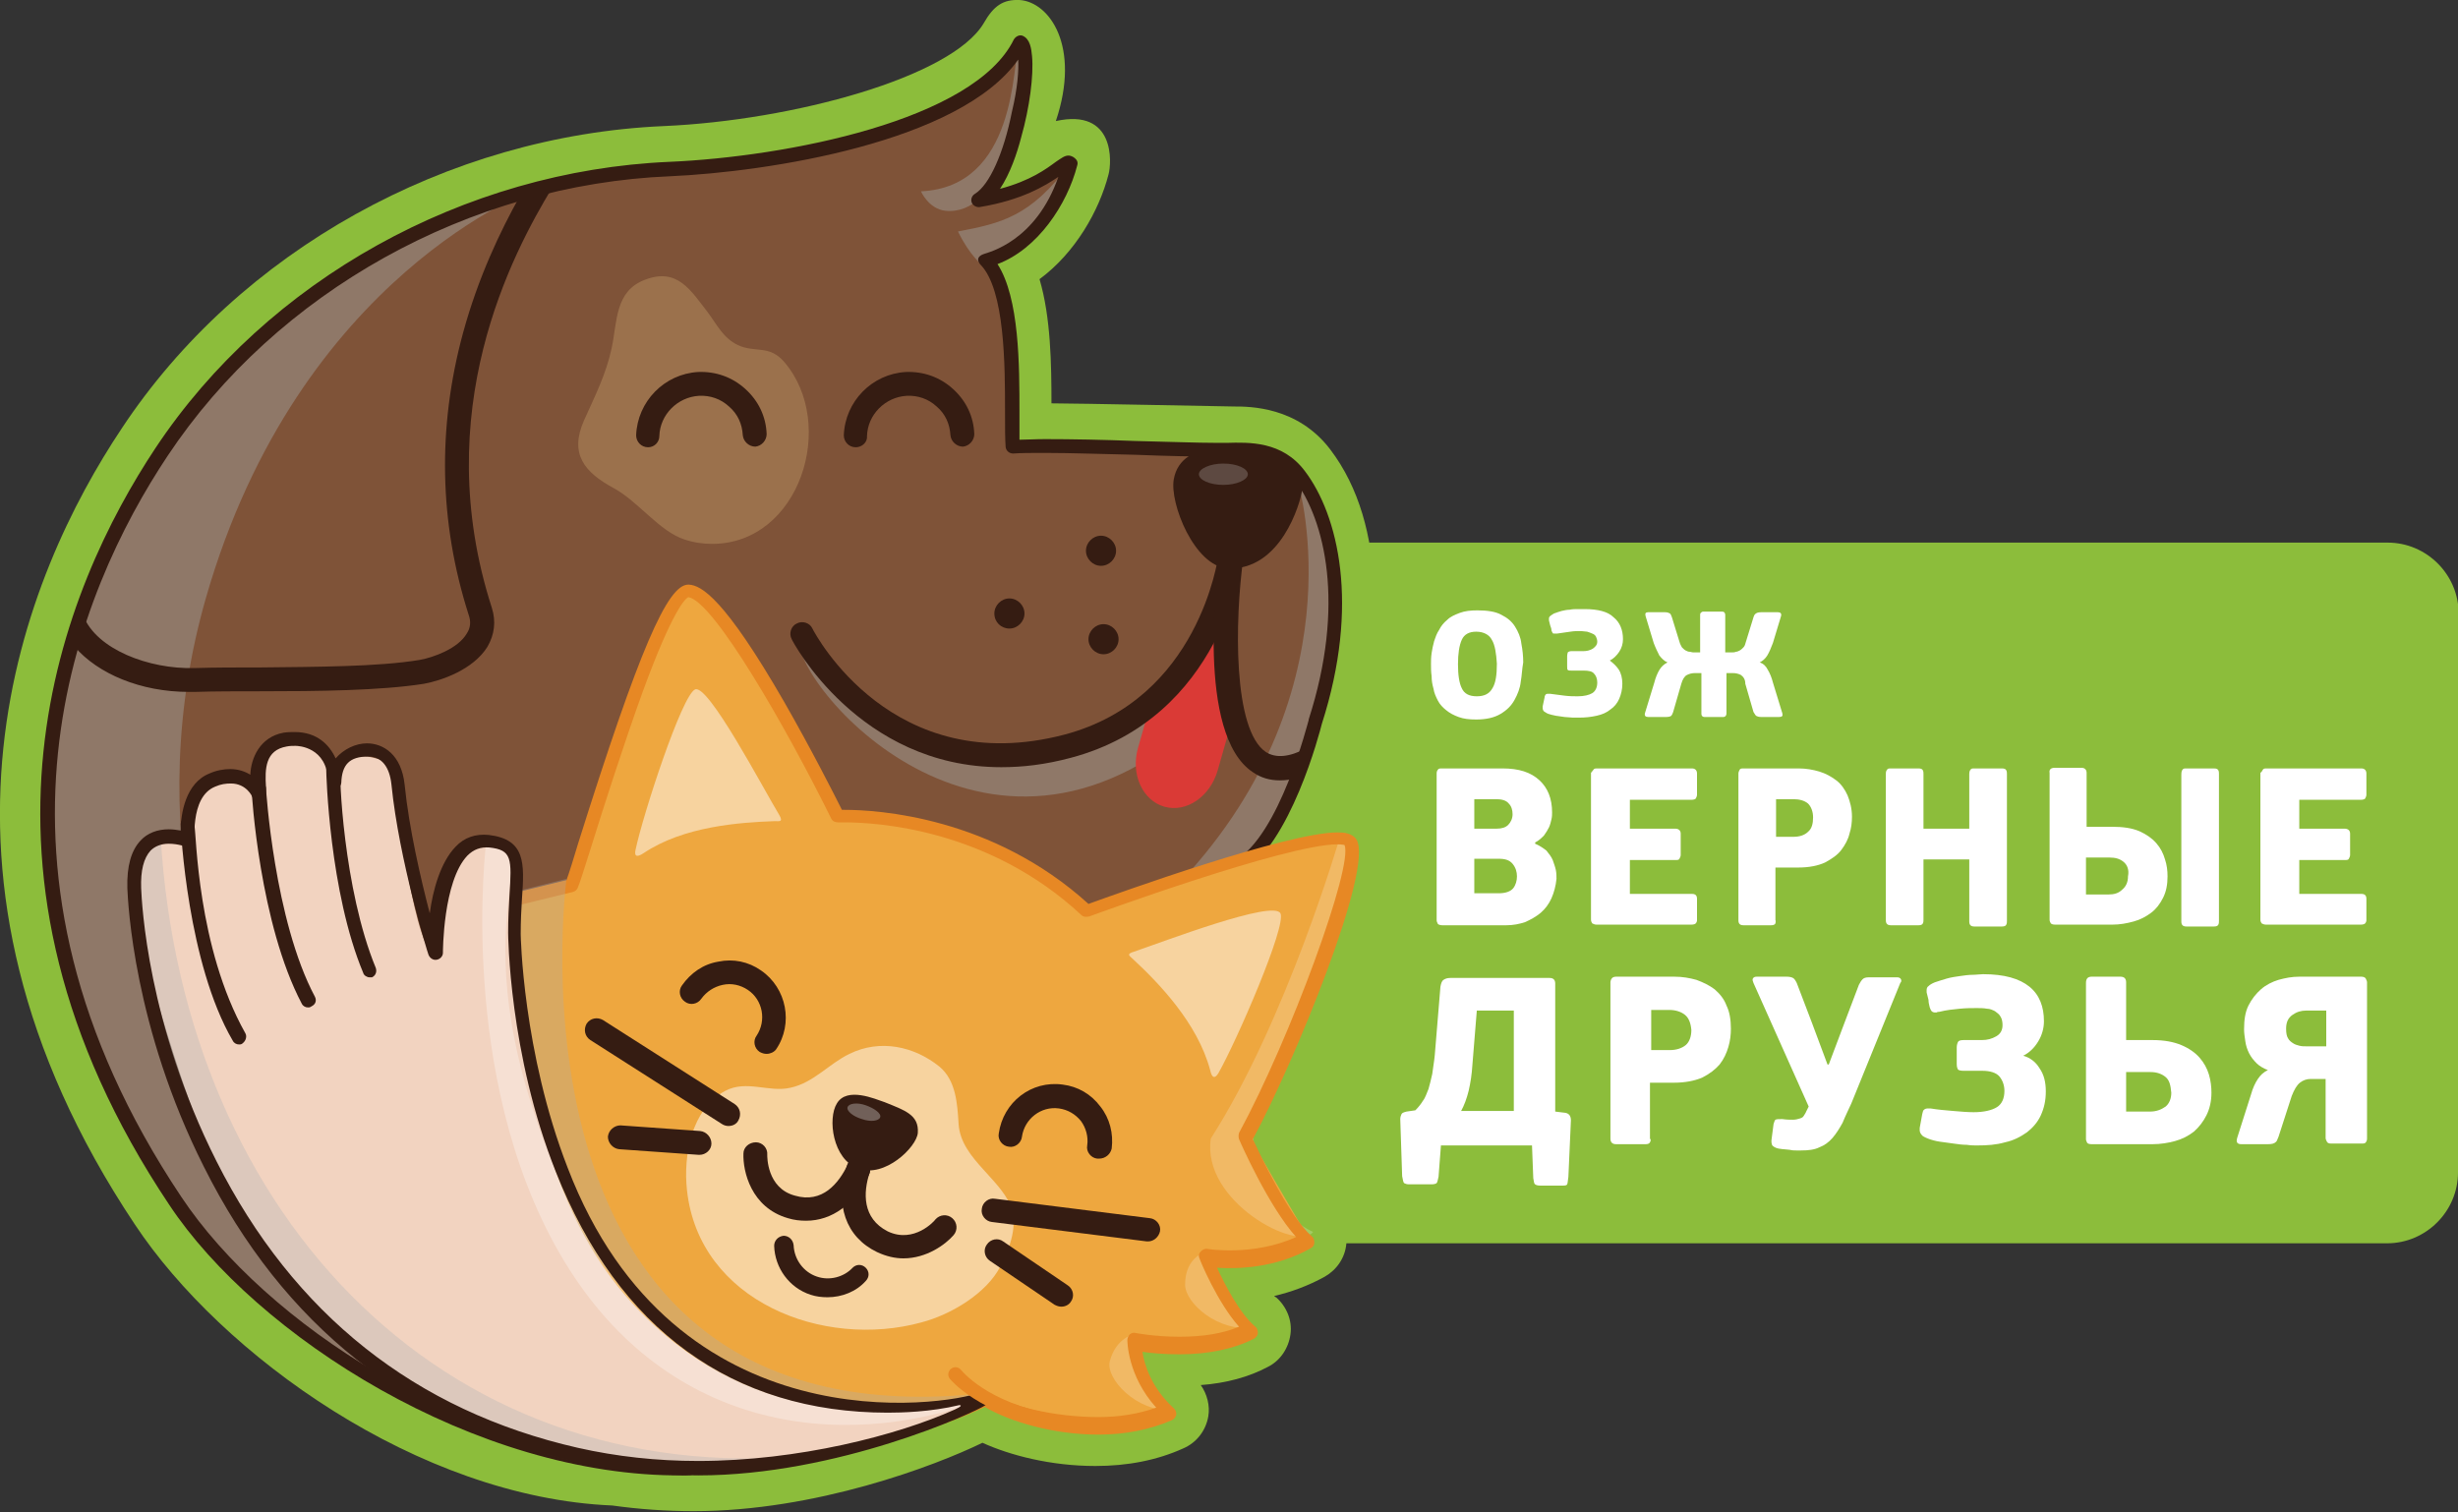 <svg width="117" height="72" viewBox="0 0 117 72" fill="none" xmlns="http://www.w3.org/2000/svg">
<rect x="0" y="0" width="117" height="72" fill="#333333" stroke="none"/>
<g clip-path="url(#clip0_154_3)">
<path d="M117 55.812C117 57.664 115.477 59.187 113.625 59.187H63.726C61.874 59.187 60.351 57.664 60.351 55.812V29.205C60.351 27.354 61.874 25.831 63.726 25.831H113.655C115.507 25.831 117.03 27.354 117.03 29.205V55.812H117Z" fill="#8CBD3B"/>
<path d="M33.028 71.938C31.713 71.938 30.429 71.848 29.145 71.669C19.918 71.281 10.541 64.502 6.42 58.291C-4.838 41.419 1.194 27.294 5.793 20.396C11.377 11.945 21.292 6.45 31.594 6.002C37.746 5.733 45.301 3.673 46.824 1.105C47.302 0.269 47.749 -0.03 48.526 -5.83557e-05C49.959 0.09 51.452 2.21 50.258 5.763C53.095 5.136 52.916 7.764 52.766 8.302C52.318 10.034 51.184 12.034 49.481 13.289C50.019 15.11 50.049 17.35 50.049 19.201C51.214 19.201 58.53 19.351 58.739 19.351C59.485 19.351 61.755 19.351 63.308 21.381C66.115 25.054 65.727 30.788 64.383 34.909C64.293 35.237 63.965 36.462 63.427 37.835C63.457 37.835 63.487 37.835 63.517 37.835C64.831 37.835 65.488 38.433 65.816 38.94C66.354 39.776 66.682 41.06 64.592 46.734C63.666 49.213 62.412 52.139 61.397 54.17C62.173 55.753 62.949 57.067 63.427 57.485C63.905 57.933 64.174 58.56 64.084 59.217C64.024 59.874 63.636 60.441 63.069 60.77C62.263 61.217 61.426 61.516 60.65 61.695C60.68 61.725 60.71 61.755 60.739 61.755C61.247 62.203 61.516 62.86 61.426 63.517C61.337 64.174 60.949 64.771 60.351 65.07C59.456 65.547 58.38 65.846 57.156 65.936C57.455 66.354 57.604 66.921 57.514 67.429C57.395 68.116 56.947 68.683 56.32 68.952C55.066 69.519 53.662 69.788 52.139 69.788C50.019 69.788 48.078 69.28 46.764 68.683C44.495 69.788 38.821 71.938 33.028 71.938Z" fill="#8CBD3B"/>
<path d="M73.849 42.763C73.73 43.031 73.55 43.27 73.341 43.45C73.132 43.629 72.864 43.778 72.595 43.897C72.326 43.987 72.028 44.047 71.699 44.047H68.653C68.563 44.047 68.474 44.017 68.444 43.987C68.414 43.927 68.384 43.867 68.384 43.808V36.82C68.384 36.73 68.414 36.671 68.444 36.641C68.474 36.581 68.534 36.581 68.653 36.581H71.52C72.296 36.581 72.864 36.76 73.282 37.149C73.67 37.507 73.879 38.015 73.879 38.672C73.879 38.761 73.879 38.881 73.849 39C73.819 39.12 73.789 39.269 73.73 39.388C73.67 39.508 73.58 39.657 73.491 39.776C73.371 39.896 73.252 40.015 73.073 40.105V40.165C73.282 40.254 73.461 40.374 73.61 40.493C73.73 40.642 73.849 40.792 73.909 40.941C73.969 41.12 74.028 41.27 74.058 41.419C74.088 41.568 74.088 41.718 74.088 41.837C74.058 42.165 73.969 42.494 73.849 42.763ZM71.818 38.254C71.699 38.104 71.49 38.044 71.221 38.044H70.176V39.448H71.251C71.49 39.448 71.669 39.388 71.789 39.269C71.908 39.149 71.998 38.97 71.998 38.761C71.998 38.552 71.938 38.373 71.818 38.254ZM71.998 41.12C71.848 40.941 71.639 40.881 71.341 40.881H70.176V42.524H71.341C71.669 42.524 71.908 42.434 72.028 42.285C72.147 42.136 72.207 41.926 72.207 41.718C72.207 41.508 72.147 41.299 71.998 41.12Z" fill="white"/>
<path d="M75.85 36.641C75.88 36.581 75.939 36.581 76.059 36.581H80.538C80.688 36.581 80.777 36.671 80.777 36.82V37.835C80.777 37.895 80.747 37.955 80.717 38.015C80.688 38.044 80.628 38.074 80.508 38.074H77.582V39.448H79.732C79.911 39.448 80.001 39.538 80.001 39.687V40.702C80.001 40.762 79.971 40.822 79.941 40.881C79.911 40.941 79.851 40.941 79.732 40.941H77.582V42.554H80.538C80.717 42.554 80.777 42.643 80.777 42.792V43.808C80.777 43.867 80.747 43.927 80.717 43.957C80.688 43.987 80.628 44.017 80.508 44.017H75.999C75.91 44.017 75.85 43.987 75.79 43.957C75.76 43.897 75.731 43.867 75.731 43.778V36.79C75.79 36.73 75.82 36.671 75.85 36.641Z" fill="white"/>
<path d="M84.51 43.957C84.48 44.017 84.42 44.047 84.301 44.047H82.987C82.808 44.047 82.748 43.957 82.748 43.808V36.82C82.748 36.76 82.778 36.701 82.808 36.641C82.838 36.581 82.897 36.581 83.017 36.581H85.615C85.973 36.581 86.302 36.641 86.6 36.73C86.899 36.82 87.168 36.969 87.407 37.149C87.645 37.328 87.825 37.596 87.944 37.865C88.064 38.164 88.153 38.492 88.153 38.881C88.153 39.149 88.123 39.418 88.034 39.687C87.974 39.956 87.825 40.224 87.645 40.463C87.466 40.702 87.198 40.881 86.869 41.06C86.54 41.21 86.123 41.299 85.585 41.299H84.51V43.808C84.54 43.838 84.51 43.897 84.51 43.957ZM86.063 38.254C85.884 38.104 85.645 38.044 85.346 38.044H84.54V39.836H85.376C85.674 39.836 85.913 39.747 86.063 39.597C86.242 39.448 86.302 39.209 86.302 38.91C86.302 38.642 86.212 38.403 86.063 38.254Z" fill="white"/>
<path d="M93.797 36.641C93.827 36.581 93.887 36.581 93.976 36.581H95.29C95.41 36.581 95.469 36.611 95.499 36.671C95.529 36.73 95.529 36.79 95.529 36.85V43.838C95.529 43.897 95.529 43.957 95.499 44.017C95.469 44.077 95.41 44.106 95.29 44.106H93.976C93.797 44.106 93.737 44.017 93.737 43.867V40.911H91.557V43.778C91.557 43.838 91.557 43.897 91.528 43.957C91.498 44.017 91.438 44.047 91.319 44.047H90.004C89.825 44.047 89.766 43.957 89.766 43.808V36.82C89.766 36.73 89.796 36.671 89.825 36.641C89.855 36.581 89.915 36.581 90.004 36.581H91.319C91.438 36.581 91.498 36.611 91.528 36.671C91.557 36.73 91.557 36.79 91.557 36.85V39.448H93.737V36.85C93.737 36.73 93.767 36.671 93.797 36.641Z" fill="white"/>
<path d="M97.799 36.551H99.083C99.232 36.551 99.322 36.641 99.322 36.79V39.358H100.516C101.053 39.358 101.472 39.418 101.83 39.567C102.158 39.717 102.427 39.896 102.636 40.135C102.845 40.374 102.965 40.612 103.054 40.911C103.144 41.18 103.174 41.449 103.174 41.717C103.174 42.106 103.114 42.434 102.965 42.733C102.815 43.031 102.636 43.27 102.397 43.449C102.158 43.629 101.89 43.778 101.561 43.867C101.233 43.957 100.904 44.017 100.546 44.017H97.828C97.709 44.017 97.649 43.987 97.619 43.957C97.59 43.897 97.56 43.867 97.56 43.778V36.79C97.53 36.641 97.619 36.551 97.799 36.551ZM101.083 41.031C100.904 40.881 100.695 40.822 100.397 40.822H99.292V42.583H100.337C100.635 42.583 100.844 42.524 101.024 42.344C101.203 42.195 101.292 41.986 101.292 41.717C101.352 41.419 101.263 41.18 101.083 41.031ZM103.89 36.641C103.92 36.581 103.98 36.581 104.07 36.581H105.384C105.503 36.581 105.563 36.611 105.593 36.671C105.622 36.73 105.622 36.79 105.622 36.85V43.838C105.622 43.897 105.622 43.957 105.593 44.017C105.563 44.077 105.503 44.106 105.384 44.106H104.07C103.89 44.106 103.831 44.017 103.831 43.867V36.88C103.831 36.73 103.861 36.671 103.89 36.641Z" fill="white"/>
<path d="M68.593 54.469L68.474 56.022C68.444 56.171 68.414 56.29 68.384 56.32C68.355 56.35 68.265 56.38 68.145 56.38H67.07C66.951 56.38 66.891 56.35 66.832 56.32C66.802 56.29 66.772 56.171 66.742 55.992L66.652 53.274C66.652 53.185 66.682 53.095 66.712 53.035C66.742 52.975 66.832 52.946 66.951 52.916L67.369 52.856C67.518 52.707 67.638 52.557 67.727 52.408C67.847 52.259 67.907 52.05 67.996 51.841C68.056 51.632 68.116 51.393 68.175 51.124C68.205 50.855 68.265 50.557 68.295 50.228L68.564 46.973C68.593 46.824 68.623 46.705 68.713 46.645C68.802 46.585 68.892 46.555 69.041 46.555H73.76C73.939 46.555 74.028 46.645 74.028 46.824V52.916L74.506 52.975C74.685 53.005 74.775 53.125 74.775 53.334L74.655 56.022C74.626 56.201 74.626 56.32 74.596 56.38C74.566 56.44 74.476 56.44 74.357 56.44H73.312C73.192 56.44 73.103 56.41 73.073 56.38C73.013 56.35 73.013 56.23 72.983 56.081L72.923 54.528H68.593V54.469ZM72.057 48.108H70.296L70.087 50.676C70.057 51.154 69.997 51.542 69.907 51.93C69.818 52.289 69.698 52.617 69.549 52.886H72.057V48.108Z" fill="white"/>
<path d="M78.538 54.379C78.508 54.439 78.448 54.469 78.329 54.469H76.925C76.746 54.469 76.656 54.379 76.656 54.2V46.764C76.656 46.705 76.686 46.615 76.716 46.585C76.746 46.525 76.835 46.495 76.925 46.495H79.702C80.09 46.495 80.419 46.555 80.747 46.645C81.076 46.764 81.374 46.914 81.613 47.093C81.852 47.302 82.061 47.541 82.181 47.869C82.33 48.168 82.39 48.556 82.39 48.974C82.39 49.243 82.36 49.541 82.27 49.84C82.181 50.139 82.061 50.407 81.852 50.676C81.643 50.915 81.374 51.124 81.016 51.303C80.658 51.453 80.21 51.542 79.672 51.542H78.538V54.2C78.597 54.26 78.567 54.319 78.538 54.379ZM80.21 48.317C80.031 48.168 79.762 48.078 79.463 48.078H78.597V49.989H79.493C79.792 49.989 80.061 49.9 80.24 49.751C80.419 49.601 80.508 49.332 80.508 49.034C80.479 48.705 80.389 48.466 80.21 48.317Z" fill="white"/>
<path d="M83.465 46.794C83.435 46.705 83.405 46.645 83.435 46.585C83.465 46.525 83.525 46.495 83.614 46.495H85.047C85.197 46.495 85.286 46.525 85.346 46.555C85.406 46.585 85.466 46.675 85.525 46.794L86.242 48.675L86.989 50.676H87.048L87.825 48.616L88.482 46.884C88.541 46.764 88.601 46.675 88.661 46.615C88.721 46.555 88.81 46.525 88.96 46.525H90.303C90.393 46.525 90.453 46.555 90.483 46.615C90.512 46.675 90.512 46.734 90.453 46.794L88.123 52.528C87.974 52.856 87.825 53.155 87.705 53.453C87.556 53.722 87.407 53.961 87.228 54.17C87.048 54.379 86.839 54.528 86.6 54.618C86.362 54.737 86.063 54.767 85.734 54.767C85.675 54.767 85.585 54.767 85.496 54.767C85.406 54.767 85.316 54.767 85.197 54.737C85.107 54.737 84.988 54.708 84.898 54.708C84.809 54.708 84.719 54.678 84.659 54.678C84.51 54.648 84.42 54.588 84.361 54.528C84.331 54.469 84.301 54.349 84.331 54.2L84.42 53.513C84.45 53.394 84.48 53.334 84.51 53.304C84.57 53.274 84.659 53.274 84.838 53.274C85.047 53.304 85.227 53.304 85.346 53.304C85.466 53.304 85.585 53.274 85.675 53.244C85.764 53.215 85.824 53.185 85.854 53.125C85.884 53.065 85.943 53.005 85.973 52.916L86.093 52.677L83.465 46.794Z" fill="white"/>
<path d="M97.082 50.855C97.291 51.154 97.38 51.512 97.38 51.96C97.38 52.408 97.291 52.767 97.142 53.095C96.992 53.424 96.753 53.692 96.485 53.901C96.186 54.11 95.858 54.29 95.439 54.379C95.021 54.499 94.603 54.529 94.096 54.529C93.976 54.529 93.827 54.529 93.618 54.499C93.409 54.499 93.2 54.469 92.991 54.439C92.782 54.409 92.543 54.379 92.334 54.349C92.125 54.319 91.916 54.26 91.766 54.2C91.617 54.14 91.498 54.081 91.468 54.021C91.408 53.961 91.378 53.871 91.378 53.812C91.378 53.752 91.378 53.722 91.378 53.692L91.498 53.035C91.528 52.946 91.528 52.856 91.587 52.826C91.617 52.797 91.677 52.767 91.766 52.767C91.826 52.767 91.856 52.767 91.886 52.767C92.244 52.826 92.603 52.856 92.961 52.886C93.319 52.916 93.648 52.946 93.946 52.946C94.424 52.946 94.812 52.856 95.051 52.707C95.29 52.558 95.41 52.289 95.41 51.931C95.41 51.662 95.32 51.423 95.171 51.244C95.021 51.065 94.723 50.975 94.364 50.975H93.469C93.319 50.975 93.23 50.945 93.2 50.915C93.17 50.855 93.14 50.796 93.14 50.646V49.87C93.14 49.751 93.17 49.661 93.2 49.601C93.23 49.541 93.319 49.512 93.469 49.512H94.335C94.603 49.512 94.812 49.452 95.021 49.333C95.23 49.213 95.32 49.034 95.32 48.795C95.32 48.646 95.29 48.496 95.23 48.407C95.171 48.287 95.081 48.228 94.962 48.138C94.842 48.078 94.723 48.019 94.573 48.019C94.424 47.989 94.245 47.989 94.096 47.989C93.857 47.989 93.588 47.989 93.289 48.019C92.991 48.048 92.662 48.078 92.304 48.168C92.274 48.168 92.214 48.168 92.184 48.198C92.155 48.198 92.125 48.198 92.095 48.198C92.035 48.198 91.975 48.168 91.946 48.138C91.916 48.108 91.886 48.048 91.856 47.959C91.826 47.839 91.796 47.72 91.796 47.6C91.766 47.481 91.737 47.361 91.707 47.242C91.707 47.212 91.707 47.153 91.707 47.123C91.707 47.063 91.737 46.973 91.796 46.944C91.856 46.884 91.946 46.824 92.095 46.764C92.274 46.705 92.453 46.645 92.662 46.585C92.871 46.525 93.08 46.495 93.289 46.466C93.498 46.436 93.707 46.406 93.887 46.406C94.066 46.406 94.245 46.376 94.394 46.376C95.41 46.376 96.126 46.585 96.604 46.973C97.082 47.362 97.291 47.929 97.291 48.616C97.291 48.944 97.201 49.273 97.022 49.571C96.843 49.87 96.604 50.109 96.305 50.258C96.634 50.348 96.903 50.557 97.082 50.855Z" fill="white"/>
<path d="M99.561 46.495H100.934C101.113 46.495 101.203 46.585 101.203 46.764V49.512H102.457C103.025 49.512 103.472 49.601 103.831 49.751C104.189 49.9 104.488 50.109 104.697 50.348C104.906 50.587 105.055 50.855 105.145 51.154C105.234 51.453 105.264 51.751 105.264 52.02C105.264 52.438 105.175 52.796 105.025 53.095C104.876 53.394 104.667 53.662 104.428 53.871C104.159 54.081 103.861 54.23 103.532 54.319C103.204 54.409 102.845 54.469 102.457 54.469H99.561C99.441 54.469 99.381 54.439 99.352 54.409C99.322 54.349 99.292 54.289 99.292 54.23V46.794C99.292 46.585 99.381 46.495 99.561 46.495ZM103.084 51.273C102.905 51.124 102.666 51.035 102.368 51.035H101.203V52.916H102.338C102.636 52.916 102.875 52.826 103.084 52.677C103.263 52.528 103.353 52.289 103.353 52.02C103.323 51.662 103.263 51.423 103.084 51.273Z" fill="white"/>
<path d="M107.026 47.869C107.175 47.571 107.384 47.302 107.623 47.093C107.862 46.884 108.161 46.734 108.459 46.645C108.788 46.555 109.087 46.495 109.445 46.495H112.401C112.491 46.495 112.58 46.525 112.61 46.585C112.64 46.645 112.67 46.705 112.67 46.764V54.2C112.67 54.289 112.64 54.349 112.61 54.379C112.58 54.439 112.491 54.439 112.401 54.439H110.968C110.848 54.439 110.789 54.409 110.759 54.349C110.729 54.289 110.699 54.23 110.699 54.17V51.363H109.982C109.803 51.363 109.624 51.423 109.475 51.542C109.325 51.662 109.206 51.871 109.087 52.169L108.459 54.11C108.4 54.26 108.37 54.349 108.31 54.379C108.25 54.439 108.131 54.469 107.952 54.469H106.698C106.488 54.469 106.429 54.379 106.489 54.17L107.145 52.11C107.235 51.781 107.355 51.542 107.474 51.363C107.593 51.184 107.743 51.035 107.952 50.945C107.743 50.855 107.564 50.766 107.414 50.617C107.265 50.467 107.145 50.318 107.056 50.139C106.966 49.959 106.907 49.78 106.877 49.571C106.847 49.362 106.817 49.183 106.817 49.004C106.817 48.526 106.877 48.168 107.026 47.869ZM108.907 49.422C108.967 49.541 109.057 49.601 109.146 49.661C109.236 49.721 109.325 49.751 109.445 49.78C109.564 49.81 109.654 49.81 109.773 49.81H110.729V48.108H109.773C109.534 48.108 109.325 48.168 109.116 48.317C108.907 48.466 108.818 48.675 108.818 48.974C108.818 49.183 108.848 49.332 108.907 49.422Z" fill="white"/>
<path d="M107.713 36.641C107.743 36.581 107.803 36.581 107.922 36.581H112.401C112.551 36.581 112.64 36.671 112.64 36.82V37.835C112.64 37.895 112.61 37.955 112.58 38.015C112.551 38.044 112.491 38.074 112.371 38.074H109.445V39.448H111.595C111.774 39.448 111.864 39.538 111.864 39.687V40.702C111.864 40.762 111.834 40.822 111.804 40.881C111.774 40.941 111.714 40.941 111.595 40.941H109.445V42.554H112.401C112.58 42.554 112.64 42.643 112.64 42.792V43.808C112.64 43.867 112.61 43.927 112.58 43.957C112.551 43.987 112.491 44.017 112.371 44.017H107.862C107.773 44.017 107.713 43.987 107.653 43.957C107.623 43.897 107.594 43.867 107.594 43.778V36.79C107.683 36.73 107.683 36.671 107.713 36.641Z" fill="white"/>
<path d="M72.386 32.46C72.356 32.759 72.237 33.058 72.087 33.326C71.938 33.595 71.729 33.804 71.43 33.983C71.132 34.163 70.743 34.252 70.266 34.252C69.937 34.252 69.668 34.222 69.429 34.133C69.191 34.043 69.011 33.953 68.832 33.804C68.683 33.685 68.534 33.535 68.444 33.356C68.354 33.177 68.265 32.998 68.235 32.789C68.175 32.58 68.145 32.401 68.145 32.192C68.115 31.983 68.115 31.803 68.115 31.594C68.115 31.445 68.115 31.296 68.145 31.087C68.175 30.907 68.205 30.728 68.265 30.519C68.325 30.34 68.384 30.161 68.504 29.982C68.593 29.803 68.713 29.653 68.892 29.504C69.041 29.355 69.25 29.265 69.489 29.175C69.728 29.086 69.997 29.056 70.325 29.056C70.803 29.056 71.191 29.116 71.46 29.265C71.759 29.414 71.968 29.593 72.117 29.832C72.266 30.071 72.386 30.34 72.416 30.639C72.475 30.937 72.505 31.236 72.505 31.535C72.445 31.863 72.445 32.132 72.386 32.46ZM71.012 30.46C70.893 30.221 70.624 30.071 70.266 30.071C69.937 30.071 69.698 30.191 69.579 30.46C69.459 30.728 69.4 31.116 69.4 31.624C69.4 32.132 69.459 32.52 69.579 32.759C69.698 33.028 69.937 33.147 70.295 33.147C70.654 33.147 70.893 33.028 71.042 32.759C71.191 32.52 71.251 32.132 71.251 31.594C71.221 31.116 71.161 30.698 71.012 30.46Z" fill="white"/>
<path d="M77.044 31.863C77.164 32.042 77.223 32.281 77.223 32.55C77.223 32.819 77.164 33.057 77.074 33.267C76.984 33.475 76.835 33.655 76.656 33.774C76.477 33.923 76.268 34.013 75.999 34.073C75.73 34.133 75.462 34.162 75.163 34.162C75.103 34.162 74.984 34.162 74.864 34.162C74.745 34.162 74.596 34.133 74.476 34.133C74.327 34.103 74.207 34.103 74.058 34.073C73.909 34.043 73.789 34.013 73.7 33.983C73.61 33.953 73.55 33.894 73.491 33.864C73.461 33.834 73.431 33.774 73.431 33.714C73.431 33.685 73.431 33.655 73.431 33.625L73.52 33.207C73.52 33.147 73.55 33.087 73.58 33.057C73.61 33.028 73.64 33.028 73.7 33.028C73.73 33.028 73.759 33.028 73.789 33.028C73.998 33.057 74.237 33.087 74.476 33.117C74.715 33.147 74.924 33.147 75.103 33.147C75.402 33.147 75.641 33.087 75.79 32.998C75.939 32.908 76.029 32.729 76.029 32.49C76.029 32.311 75.969 32.162 75.88 32.072C75.79 31.953 75.611 31.923 75.372 31.923H74.805C74.715 31.923 74.655 31.923 74.625 31.893C74.596 31.863 74.596 31.803 74.596 31.714V31.236C74.596 31.146 74.625 31.087 74.625 31.057C74.655 31.027 74.715 30.997 74.805 30.997H75.372C75.521 30.997 75.671 30.967 75.82 30.878C75.939 30.788 76.029 30.698 76.029 30.549C76.029 30.459 75.999 30.37 75.969 30.31C75.939 30.25 75.88 30.191 75.79 30.161C75.73 30.131 75.641 30.101 75.551 30.071C75.462 30.071 75.342 30.041 75.252 30.041C75.103 30.041 74.924 30.041 74.745 30.071C74.536 30.101 74.357 30.131 74.118 30.161C74.088 30.161 74.058 30.161 74.058 30.161C74.028 30.161 74.028 30.161 73.998 30.161C73.939 30.161 73.909 30.161 73.909 30.131C73.879 30.101 73.879 30.071 73.849 30.012C73.849 29.922 73.819 29.862 73.789 29.773C73.759 29.683 73.759 29.623 73.73 29.534C73.73 29.504 73.73 29.474 73.73 29.444C73.73 29.384 73.759 29.355 73.789 29.325C73.819 29.295 73.879 29.265 73.968 29.205C74.058 29.175 74.207 29.116 74.327 29.086C74.446 29.056 74.596 29.026 74.715 29.026C74.834 28.996 74.984 28.996 75.103 28.996C75.223 28.996 75.342 28.996 75.432 28.996C76.059 28.996 76.537 29.116 76.805 29.384C77.104 29.623 77.253 29.982 77.253 30.43C77.253 30.639 77.194 30.848 77.074 31.027C76.955 31.206 76.805 31.355 76.626 31.445C76.746 31.535 76.925 31.684 77.044 31.863Z" fill="white"/>
<path d="M82.867 32.132C82.748 32.072 82.628 32.042 82.479 32.042H82.18V33.953C82.18 33.983 82.18 34.013 82.151 34.073C82.121 34.103 82.091 34.132 82.031 34.132H81.135C81.076 34.132 81.016 34.103 81.016 34.073C80.986 34.043 80.986 34.013 80.986 33.953V32.042H80.687C80.538 32.042 80.419 32.072 80.299 32.132C80.18 32.191 80.09 32.341 80.03 32.55L79.642 33.894C79.612 33.983 79.582 34.043 79.553 34.073C79.523 34.103 79.433 34.132 79.314 34.132H78.448C78.328 34.132 78.269 34.073 78.298 33.953L78.746 32.49C78.806 32.251 78.896 32.042 78.985 31.893C79.075 31.744 79.194 31.624 79.373 31.534C79.224 31.475 79.105 31.355 78.985 31.206C78.896 31.027 78.806 30.848 78.716 30.609L78.328 29.325C78.298 29.205 78.328 29.145 78.448 29.145H79.254C79.373 29.145 79.433 29.175 79.493 29.205C79.523 29.235 79.553 29.295 79.582 29.384L79.941 30.549C79.971 30.668 80.03 30.758 80.06 30.818C80.12 30.878 80.18 30.937 80.239 30.967C80.299 30.997 80.359 31.027 80.419 31.027C80.478 31.027 80.538 31.057 80.598 31.057H80.926V29.295C80.926 29.235 80.926 29.205 80.956 29.175C80.986 29.145 81.016 29.116 81.076 29.116H81.971C82.031 29.116 82.091 29.145 82.091 29.175C82.121 29.205 82.121 29.265 82.121 29.295V31.057H82.449C82.509 31.057 82.569 31.057 82.628 31.027C82.688 31.027 82.748 30.997 82.808 30.967C82.867 30.937 82.927 30.878 82.987 30.818C83.046 30.758 83.076 30.668 83.106 30.549L83.465 29.384C83.494 29.295 83.524 29.235 83.584 29.205C83.614 29.175 83.703 29.145 83.823 29.145H84.629C84.749 29.145 84.808 29.205 84.778 29.325L84.39 30.609C84.301 30.848 84.211 31.057 84.121 31.206C84.032 31.355 83.883 31.475 83.763 31.534C83.942 31.594 84.062 31.714 84.151 31.893C84.241 32.042 84.331 32.251 84.39 32.49L84.838 33.953C84.868 34.073 84.838 34.132 84.689 34.132H83.823C83.703 34.132 83.644 34.103 83.584 34.073C83.554 34.043 83.524 33.983 83.465 33.894L83.076 32.55C83.076 32.341 82.987 32.221 82.867 32.132Z" fill="white"/>
<path d="M7.674 21.531C13.169 13.259 22.785 8.421 31.863 8.063C37.656 7.824 46.585 6.032 48.556 2.061C49.273 2.359 48.407 8.511 46.615 9.586C50.049 8.989 50.736 7.466 50.975 7.854C50.497 9.825 48.914 11.975 46.943 12.423C48.615 14.125 48.078 19.799 48.257 21.292C50.437 21.172 55.275 21.411 58.052 21.411C59.008 21.411 60.799 21.142 61.904 22.606C63.338 24.487 64.502 28.578 62.651 34.342C62.651 34.342 61.247 39.986 58.948 41.27C57.335 42.166 48.317 65.786 33.446 69.28C24.875 71.281 13.289 64.532 8.391 57.156C-3.673 39.179 5.465 24.845 7.674 21.531Z" fill="#7F5338"/>
<path d="M47.331 29.205C47.331 28.817 47.66 28.488 48.048 28.488C48.436 28.488 48.765 28.817 48.765 29.205C48.765 29.593 48.436 29.922 48.048 29.922C47.66 29.922 47.331 29.623 47.331 29.205Z" fill="#351C12"/>
<path d="M51.691 26.219C51.691 25.831 52.02 25.502 52.408 25.502C52.796 25.502 53.125 25.831 53.125 26.219C53.125 26.607 52.796 26.936 52.408 26.936C52.02 26.936 51.691 26.607 51.691 26.219Z" fill="#351C12"/>
<path d="M51.811 30.43C51.811 30.041 52.139 29.713 52.528 29.713C52.916 29.713 53.244 30.041 53.244 30.43C53.244 30.818 52.916 31.146 52.528 31.146C52.139 31.146 51.811 30.818 51.811 30.43Z" fill="#351C12"/>
<path opacity="0.4" d="M48.496 2.031C48.197 3.136 48.377 8.899 43.838 9.108C43.838 9.108 44.196 9.944 45.002 10.034C47.541 10.303 49.243 5.435 48.496 2.031Z" fill="#A9AFB0"/>
<path opacity="0.4" d="M50.945 7.764C49.063 10.332 47.63 10.631 45.599 11.019C46.167 12.184 46.764 12.632 46.764 12.632C46.764 12.632 50.049 11.885 50.945 7.764Z" fill="#A9AFB0"/>
<path opacity="0.4" d="M61.815 23.084C61.815 23.084 64.801 33.177 55.812 42.374L59.157 41.807C59.157 41.807 63.487 36.014 63.547 28.727C63.397 24.607 62.143 23.77 61.815 23.084Z" fill="#A9AFB0"/>
<path d="M58.44 27.055C56.857 26.965 55.663 23.95 55.872 22.815C56.23 20.814 59.217 21.202 60.889 21.74C60.889 21.74 62.173 22.188 61.994 23.263C61.904 23.979 60.949 27.175 58.44 27.055Z" fill="#351C12"/>
<path opacity="0.4" d="M25.472 8.989C25.472 8.989 8.152 12.93 3.404 30.4C-1.702 49.123 12.094 67.578 27.712 69.28C27.712 69.28 31.684 69.041 31.027 68.235C20.694 68.623 3.792 49.482 9.795 28.488C14.214 13.05 25.472 8.989 25.472 8.989Z" fill="#A9AFB0"/>
<path opacity="0.2" d="M59.396 22.576C59.396 22.845 58.858 23.083 58.231 23.083C57.574 23.083 57.067 22.845 57.067 22.576C57.067 22.307 57.604 22.068 58.231 22.068C58.888 22.068 59.396 22.307 59.396 22.576Z" fill="white"/>
<path opacity="0.4" d="M58.231 28.698C58.231 28.698 57.246 32.221 58.56 32.849C48.198 44.106 38.492 33.505 38.044 30.698C50.945 43.36 58.231 28.698 58.231 28.698Z" fill="#A9AFB0"/>
<path d="M54.827 33.296L54.17 35.596C53.811 36.85 54.379 38.104 55.424 38.403C56.469 38.701 57.604 37.925 57.962 36.671L58.619 34.371C58.619 34.371 58.589 30.579 58.5 28.1C57.455 31.326 54.827 33.296 54.827 33.296Z" fill="#DA3A36"/>
<path opacity="0.5" d="M33.893 25.891C33.475 25.891 33.027 25.831 32.579 25.681C31.385 25.293 30.37 23.86 29.205 23.233C27.831 22.486 27.085 21.62 27.802 20.008C28.309 18.873 28.847 17.828 29.115 16.573C29.384 15.319 29.265 13.856 30.698 13.319C32.251 12.721 32.878 13.826 33.714 14.901C34.132 15.469 34.431 16.096 35.118 16.424C35.924 16.812 36.611 16.394 37.328 17.23C39.866 20.187 38.074 25.891 33.893 25.891Z" fill="#B99161"/>
<path d="M30.848 21.292C30.848 21.292 30.818 21.292 30.848 21.292C30.519 21.292 30.28 21.023 30.28 20.724C30.34 19.112 31.624 17.798 33.237 17.708C34.073 17.678 34.849 17.947 35.476 18.515C36.103 19.082 36.462 19.828 36.492 20.665C36.492 20.963 36.253 21.232 35.954 21.262C35.656 21.262 35.387 21.023 35.357 20.724C35.327 20.187 35.118 19.709 34.7 19.351C34.312 18.992 33.804 18.813 33.267 18.843C32.251 18.903 31.415 19.739 31.385 20.754C31.385 21.053 31.146 21.292 30.848 21.292Z" fill="#351C12"/>
<path d="M40.732 21.292C40.403 21.292 40.165 21.023 40.165 20.724C40.224 19.112 41.508 17.798 43.121 17.708C43.957 17.678 44.733 17.947 45.361 18.515C45.988 19.082 46.346 19.828 46.376 20.665C46.376 20.963 46.137 21.232 45.838 21.262C45.54 21.262 45.271 21.023 45.241 20.724C45.211 20.187 45.002 19.709 44.584 19.351C44.196 18.992 43.688 18.813 43.151 18.843C42.136 18.903 41.299 19.739 41.269 20.754C41.299 21.053 41.031 21.292 40.732 21.292Z" fill="#351C12"/>
<path d="M26.308 8.899C25.771 9.048 25.233 9.168 24.756 9.317C23.8 11.019 22.755 13.229 22.038 15.857C20.814 20.366 20.903 24.875 22.307 29.265C22.426 29.593 22.396 29.892 22.217 30.161C21.799 30.878 20.635 31.296 19.978 31.415C18.007 31.744 15.021 31.744 12.422 31.773C11.288 31.773 10.213 31.773 9.257 31.803C7.077 31.863 4.599 30.907 3.972 29.325C3.852 29.773 3.703 30.28 3.553 30.788C4.658 32.072 6.689 32.938 8.988 32.938C9.078 32.938 9.168 32.938 9.287 32.938C10.213 32.908 11.288 32.908 12.422 32.908C15.08 32.908 18.126 32.878 20.187 32.55C20.993 32.401 22.516 31.893 23.203 30.788C23.531 30.221 23.621 29.593 23.412 28.937C20.396 19.59 24.367 12.094 26.308 8.899Z" fill="#351C12"/>
<path d="M47.66 36.522C40.881 36.522 37.716 30.519 37.686 30.43C37.537 30.161 37.656 29.802 37.925 29.683C38.194 29.534 38.552 29.653 38.671 29.922C38.821 30.221 42.494 37.119 50.676 34.969C57.096 33.267 57.962 26.548 57.992 26.488C58.022 26.189 58.321 25.95 58.619 25.98C58.918 26.01 59.157 26.309 59.127 26.607C59.127 26.697 58.171 34.162 50.975 36.074C49.75 36.402 48.675 36.522 47.66 36.522Z" fill="#351C12"/>
<path d="M61.695 37.029C61.874 36.551 62.024 36.044 62.173 35.626C61.367 36.044 60.74 36.103 60.262 35.805C58.679 34.76 58.769 29.534 59.187 26.518L58.052 26.368C57.933 27.234 56.917 34.969 59.635 36.76C60.023 37.029 60.441 37.149 60.919 37.149C61.188 37.149 61.456 37.119 61.695 37.029Z" fill="#351C12"/>
<path d="M32.52 70.236C22.635 70.326 12.184 63.577 8.063 57.365C-2.688 41.299 3.046 27.891 7.406 21.322C12.721 13.319 22.098 8.123 31.863 7.704C37.417 7.466 46.376 5.734 48.257 1.881C48.347 1.732 48.526 1.642 48.675 1.702C49.034 1.851 49.093 2.329 49.123 2.658C49.213 3.583 49.004 5.136 48.615 6.51C48.407 7.316 48.078 8.272 47.6 8.989C49.063 8.6 49.81 8.033 50.258 7.704C50.527 7.525 50.676 7.406 50.855 7.406C51.005 7.406 51.154 7.495 51.243 7.615C51.303 7.704 51.303 7.794 51.273 7.884C50.795 9.735 49.392 11.855 47.481 12.572C48.526 14.185 48.526 17.41 48.526 19.619C48.526 20.127 48.526 20.575 48.526 20.933C48.854 20.933 49.273 20.904 49.75 20.904C51.005 20.904 52.557 20.933 54.05 20.993C55.514 21.023 56.917 21.083 57.992 21.083C58.112 21.083 58.231 21.083 58.38 21.083C59.456 21.053 61.038 20.993 62.113 22.427C63.696 24.517 64.741 28.787 62.919 34.461C62.83 34.819 61.426 40.254 59.037 41.598C58.739 41.777 57.873 43.39 56.947 45.092C53.095 52.169 45.092 66.921 33.446 69.639C32.43 69.877 33.655 70.236 32.52 70.236ZM48.466 2.837C45.689 6.779 36.551 8.182 31.893 8.391C22.337 8.78 13.169 13.886 7.973 21.71C3.703 28.13 -1.881 41.24 8.63 56.977C12.662 63.039 22.188 69.191 30.549 69.191C31.654 69.191 32.341 69.191 33.326 68.952C44.674 66.294 52.587 51.751 56.38 44.763C57.753 42.255 58.321 41.24 58.739 41.001C60.919 39.806 62.263 34.342 62.292 34.282C62.292 34.282 62.292 34.282 62.292 34.252C64.054 28.787 63.069 24.756 61.606 22.815C60.889 21.859 59.844 21.74 58.918 21.74C58.739 21.74 58.56 21.74 58.41 21.74C58.261 21.74 58.142 21.74 58.022 21.74C56.917 21.74 55.544 21.71 54.05 21.65C52.557 21.62 51.005 21.561 49.75 21.561C49.123 21.561 48.615 21.561 48.227 21.59C48.048 21.59 47.899 21.471 47.869 21.292C47.839 20.904 47.839 20.336 47.839 19.59C47.839 17.439 47.839 13.796 46.675 12.602C46.585 12.512 46.406 12.243 46.824 12.094C47.063 12.005 49.302 11.497 50.377 8.421C49.75 8.839 48.645 9.526 46.645 9.855C46.495 9.884 46.316 9.795 46.256 9.646C46.197 9.496 46.256 9.317 46.406 9.227C47.093 8.809 47.779 7.286 48.168 5.316C48.436 4.211 48.496 3.345 48.466 2.837Z" fill="#351C12"/>
<path opacity="0.3" d="M26.517 42.942C26.517 42.942 25.502 69.101 47.57 66.563C47.57 66.563 37.208 71.042 28.787 59.874C20.336 48.705 24.128 43.957 24.128 43.957L26.517 42.942Z" fill="#A9AFB0"/>
<path d="M43.091 67.608C44.345 67.429 46.137 66.891 47.063 66.354C49.87 68.026 53.782 68.414 55.544 66.981C53.901 65.816 54.08 63.726 54.08 63.726C54.08 63.726 57.216 64.891 59.396 63.398C58.44 63.099 57.425 59.844 57.425 59.844C57.425 59.844 59.993 59.934 62.292 58.918C61.815 58.202 59.366 53.931 59.366 53.931C61.546 49.87 64.98 40.881 64.263 39.806C63.547 38.731 51.751 43.36 51.751 43.36C46.495 38.522 39.866 38.761 39.866 38.761C39.866 38.761 34.58 28.19 32.699 28.07C31.325 28.011 27.682 40.911 27.234 42.136L23.054 43.181L24.427 45.868L22.665 46.555L24.338 48.616L21.59 50.736L24.159 52.528C24.129 52.557 26.07 70.146 43.091 67.608Z" fill="#EEA73F"/>
<path opacity="0.2" d="M63.785 39.836C63.785 39.836 61.247 48.556 57.634 54.2C57.186 57.216 61.785 59.605 62.502 58.649C59.814 57.335 59.635 53.961 59.635 53.961C59.635 53.961 64.263 45.271 64.442 39.896C64.174 39.986 63.785 39.836 63.785 39.836Z" fill="white"/>
<path opacity="0.2" d="M57.455 59.575C57.455 59.575 56.41 59.784 56.41 61.158C56.41 62.024 57.992 63.457 59.724 63.188C59.724 63.158 58.321 63.218 57.455 59.575Z" fill="white"/>
<path opacity="0.5" d="M46.824 55.693C46.227 55.036 45.689 54.379 45.629 53.513C45.57 52.557 45.51 51.423 44.704 50.766C43.509 49.81 41.897 49.452 40.433 50.169C39.448 50.646 38.731 51.542 37.626 51.781C36.611 52.02 35.536 51.393 34.521 51.93C32.908 52.796 32.52 55.006 32.699 56.649C33.267 61.964 39.209 64.234 43.867 62.95C45.241 62.591 46.973 61.576 47.63 60.262C48.078 59.396 48.496 58.261 48.078 57.335C47.809 56.738 47.302 56.23 46.824 55.693Z" fill="white"/>
<path d="M39.388 61.755C39.119 61.755 38.851 61.725 38.582 61.636C37.566 61.307 36.88 60.352 36.85 59.306C36.85 59.067 37.029 58.858 37.298 58.828C37.537 58.828 37.746 59.008 37.776 59.276C37.805 59.963 38.253 60.56 38.88 60.77C39.478 60.979 40.165 60.799 40.583 60.352C40.762 60.172 41.031 60.172 41.21 60.352C41.389 60.531 41.389 60.799 41.21 60.979C40.762 61.486 40.075 61.755 39.388 61.755Z" fill="#351C12"/>
<path opacity="0.2" d="M53.991 63.517C53.991 63.517 53.125 63.666 52.826 64.801C52.617 65.637 54.11 67.22 55.782 67.13C55.782 67.16 53.871 65.309 53.991 63.517Z" fill="white"/>
<path d="M43.688 53.931C43.629 54.618 42.106 56.081 40.881 55.633H40.852C39.627 55.185 39.388 53.244 39.836 52.528C40.314 51.721 41.658 52.319 42.106 52.468C43.061 52.856 43.748 53.065 43.688 53.931Z" fill="#351C12"/>
<path d="M36.492 50.169C36.372 50.169 36.282 50.139 36.163 50.079C35.894 49.9 35.834 49.541 36.014 49.303C36.492 48.586 36.312 47.6 35.596 47.123C35.237 46.884 34.819 46.794 34.401 46.884C33.983 46.973 33.625 47.212 33.386 47.541C33.207 47.809 32.848 47.869 32.609 47.69C32.341 47.511 32.281 47.152 32.46 46.913C32.878 46.316 33.475 45.898 34.192 45.779C34.909 45.629 35.626 45.779 36.223 46.197C37.447 47.033 37.776 48.735 36.939 49.959C36.85 50.079 36.671 50.169 36.492 50.169Z" fill="#351C12"/>
<path d="M52.318 55.156C52.288 55.156 52.259 55.156 52.229 55.156C51.93 55.126 51.691 54.827 51.751 54.528C51.811 54.11 51.691 53.692 51.452 53.364C51.184 53.035 50.825 52.826 50.407 52.767C49.541 52.647 48.765 53.274 48.645 54.11C48.615 54.409 48.317 54.648 48.018 54.588C47.72 54.558 47.481 54.26 47.541 53.961C47.749 52.468 49.093 51.423 50.586 51.632C51.303 51.721 51.93 52.08 52.378 52.677C52.826 53.244 53.005 53.961 52.916 54.678C52.856 54.946 52.617 55.156 52.318 55.156Z" fill="#351C12"/>
<path d="M34.67 53.603C34.58 53.603 34.461 53.573 34.371 53.513L28.1 49.511C27.831 49.332 27.772 49.004 27.921 48.735C28.1 48.466 28.429 48.407 28.698 48.556L34.968 52.557C35.237 52.737 35.297 53.065 35.148 53.334C35.058 53.513 34.879 53.603 34.67 53.603Z" fill="#351C12"/>
<path d="M33.296 54.976H33.266L29.474 54.708C29.175 54.678 28.936 54.409 28.936 54.11C28.966 53.812 29.235 53.573 29.534 53.573L33.326 53.842C33.625 53.871 33.864 54.14 33.864 54.439C33.864 54.737 33.595 54.976 33.296 54.976Z" fill="#351C12"/>
<path d="M54.648 59.097C54.618 59.097 54.588 59.097 54.588 59.097L47.212 58.172C46.913 58.142 46.675 57.843 46.734 57.544C46.764 57.246 47.063 57.007 47.361 57.067L54.737 57.992C55.036 58.022 55.275 58.321 55.215 58.62C55.155 58.888 54.916 59.097 54.648 59.097Z" fill="#351C12"/>
<path d="M50.527 62.203C50.407 62.203 50.318 62.173 50.198 62.113L47.122 60.023C46.854 59.844 46.794 59.486 46.973 59.247C47.152 58.978 47.511 58.918 47.749 59.097L50.825 61.188C51.094 61.367 51.154 61.725 50.974 61.964C50.885 62.113 50.706 62.203 50.527 62.203Z" fill="#351C12"/>
<path opacity="0.5" d="M33.087 32.819C32.46 33.087 30.609 38.761 30.25 40.463C30.191 40.732 30.28 40.851 30.638 40.612C32.55 39.328 35.237 39.149 36.88 39.09C37.089 39.09 37.298 39.149 37.089 38.791C36.312 37.507 33.714 32.55 33.087 32.819Z" fill="white"/>
<path d="M38.373 58.112C38.074 58.112 37.805 58.082 37.507 57.992C35.745 57.485 35.357 55.753 35.387 54.916C35.387 54.618 35.655 54.379 35.984 54.379C36.282 54.379 36.551 54.648 36.521 54.976C36.521 55.036 36.492 56.559 37.835 56.917C39.149 57.306 39.926 56.32 40.344 55.454C40.463 55.185 40.822 55.036 41.09 55.185C41.359 55.305 41.508 55.663 41.359 55.932C40.672 57.335 39.597 58.112 38.373 58.112Z" fill="#351C12"/>
<path d="M43.001 59.904C42.613 59.904 42.195 59.814 41.747 59.605C40.254 58.888 39.717 57.335 40.314 55.484C40.403 55.185 40.732 55.006 41.031 55.126C41.329 55.215 41.508 55.544 41.389 55.842C41.09 56.768 41.031 57.992 42.255 58.619C43.509 59.217 44.495 58.112 44.524 58.052C44.733 57.813 45.092 57.783 45.331 57.992C45.57 58.201 45.599 58.56 45.39 58.799C45.002 59.246 44.106 59.904 43.001 59.904Z" fill="#351C12"/>
<path opacity="0.3" d="M41.897 53.184C41.837 53.364 41.449 53.423 41.031 53.274C40.612 53.155 40.284 52.886 40.344 52.707C40.403 52.528 40.792 52.468 41.21 52.617C41.628 52.766 41.956 53.005 41.897 53.184Z" fill="white"/>
<path d="M42.584 68.295C42.494 68.295 42.434 68.295 42.345 68.295C33.356 67.578 28.787 63.338 26.518 59.933C24.338 56.619 23.86 53.483 23.77 52.737L21.352 51.005C21.262 50.945 21.202 50.855 21.202 50.736C21.202 50.616 21.262 50.527 21.352 50.467L23.83 48.586L22.397 46.794C22.337 46.704 22.307 46.585 22.337 46.465C22.367 46.346 22.456 46.286 22.576 46.257L23.8 45.928L22.755 43.33C22.725 43.24 22.725 43.151 22.755 43.061C22.815 42.972 22.874 42.912 22.964 42.882L26.965 41.897C27.085 41.568 27.294 40.911 27.533 40.105C30.43 30.907 31.773 27.831 32.759 27.831H32.789C33.386 27.861 34.491 28.488 37.328 33.416C38.612 35.655 39.747 37.895 40.075 38.552C40.105 38.552 40.135 38.552 40.194 38.552C41.777 38.552 47.242 38.88 51.811 43.031C53.214 42.524 61.247 39.627 63.666 39.627C63.965 39.627 64.353 39.657 64.562 39.956C65.428 41.299 61.576 50.646 59.635 54.23C59.963 54.916 61.307 57.843 62.442 58.858C62.531 58.918 62.561 59.038 62.561 59.157C62.561 59.276 62.502 59.366 62.382 59.426C60.71 60.381 58.858 60.411 57.933 60.352C58.291 61.128 59.008 62.531 59.754 63.158C59.844 63.218 59.874 63.338 59.874 63.457C59.874 63.577 59.784 63.666 59.694 63.726C58.769 64.204 57.544 64.472 56.141 64.472C55.394 64.472 54.767 64.413 54.379 64.353C54.469 64.95 54.797 66.055 55.872 67.041C55.962 67.13 55.992 67.22 55.992 67.339C55.962 67.459 55.902 67.548 55.782 67.608C54.737 68.056 53.573 68.295 52.289 68.295C50.109 68.295 48.048 67.668 46.884 66.981C45.809 67.459 43.897 68.295 42.584 68.295ZM22.098 50.706L24.248 52.259C24.338 52.319 24.367 52.408 24.397 52.498C24.397 52.528 24.726 55.992 27.085 59.545C30.221 64.263 35.506 67.041 42.374 67.578C43.658 67.668 45.809 66.802 46.675 66.294C46.794 66.234 46.913 66.234 47.033 66.294C48.048 66.921 50.109 67.459 52.289 67.459C53.274 67.459 54.2 67.309 55.036 67.011C53.662 65.488 53.662 63.845 53.662 63.786C53.662 63.696 53.722 63.577 53.782 63.517C53.871 63.457 53.961 63.427 54.05 63.457C54.05 63.457 54.976 63.636 56.141 63.636C57.246 63.636 58.201 63.487 58.978 63.158C57.962 62.024 57.126 60.023 57.096 59.904C57.037 59.784 57.067 59.665 57.156 59.575C57.246 59.485 57.365 59.426 57.485 59.456C57.485 59.456 59.665 59.814 61.695 58.888C60.381 57.425 59.038 54.379 58.978 54.23C58.948 54.14 58.948 54.021 58.978 53.931C61.426 49.422 64.443 41.18 63.995 40.224C63.965 40.224 63.875 40.194 63.666 40.194C61.188 40.194 51.93 43.599 51.841 43.629C51.721 43.658 51.572 43.658 51.482 43.569C47.063 39.448 41.718 39.149 40.194 39.149C40.015 39.149 39.896 39.149 39.896 39.149C39.747 39.149 39.627 39.09 39.567 38.97C37.447 34.67 33.953 28.578 32.759 28.429C32.639 28.488 32.042 28.966 30.579 32.968C29.683 35.446 28.757 38.343 28.16 40.254C27.832 41.27 27.622 41.986 27.503 42.255C27.473 42.345 27.384 42.434 27.264 42.464L23.472 43.39L24.487 45.988C24.517 46.077 24.517 46.167 24.487 46.257C24.457 46.346 24.367 46.406 24.278 46.436L23.203 46.734L24.547 48.407C24.606 48.466 24.636 48.556 24.606 48.645C24.606 48.735 24.547 48.825 24.487 48.884L22.098 50.706Z" fill="#E78824"/>
<path opacity="0.5" d="M60.949 43.479C61.247 44.077 58.858 49.571 57.992 51.094C57.843 51.333 57.694 51.363 57.604 50.945C57.007 48.705 55.155 46.794 53.931 45.659C53.782 45.51 53.573 45.42 53.991 45.301C55.394 44.823 60.62 42.822 60.949 43.479Z" fill="white"/>
<path opacity="0.3" d="M26.965 41.837C26.965 41.837 23.352 68.862 46.824 66.324C46.824 66.324 37.089 71.311 28.668 60.142C20.217 48.974 23.621 42.673 23.621 42.673L26.965 41.837Z" fill="#A9AFB0"/>
<path d="M46.764 66.682C45.39 66.503 36.969 69.489 30.131 62.084C25.95 57.574 24.845 50.557 24.636 45.57C24.487 42.345 24.994 40.015 23.651 40.165C22.844 40.254 21.59 40.404 21.471 41.956C21.441 42.494 20.545 45.719 20.814 45.659C19.709 45.211 18.992 38.851 18.604 36.342C17.559 35.954 16.603 35.626 16.006 36.999C15.857 37.358 15.678 36.193 15.558 35.864C15.11 34.551 12.9 35.028 12.422 36.163C12.034 37.119 12.721 37.895 11.497 37.238C9.675 36.253 9.168 38.433 8.929 39.747C8.57 39.717 8.033 39.328 6.779 40.165C6.361 40.433 6.42 42.703 6.39 43.211C6.361 43.957 8.988 53.633 11.139 57.425C14.065 62.591 17.35 65.428 22.755 67.936C22.785 67.966 32.37 73.252 46.764 66.682Z" fill="#F2D3C0"/>
<path opacity="0.3" d="M23.143 40.075C23.143 40.075 21.74 51.184 26.637 59.665C31.475 68.056 39.926 69.161 46.704 66.652C46.704 66.652 32.848 70.505 26.816 56.619C21.232 43.808 26.428 40.493 23.143 40.075Z" fill="white"/>
<path d="M11.377 49.721C11.258 49.721 11.138 49.661 11.079 49.541C8.929 45.868 8.6 39.508 8.6 39.239C8.6 39.06 8.749 38.881 8.929 38.881C9.108 38.881 9.197 39.149 9.257 39.328C9.347 39.657 9.377 45.092 11.676 49.183C11.765 49.332 11.706 49.541 11.556 49.661C11.497 49.721 11.437 49.721 11.377 49.721Z" fill="#351C12"/>
<path d="M14.662 47.959C14.543 47.959 14.423 47.899 14.364 47.779C12.363 43.987 11.975 37.806 11.975 37.537C11.975 37.358 12.094 37.178 12.303 37.178C12.482 37.178 12.632 37.328 12.661 37.507C12.661 37.567 13.05 43.808 14.991 47.451C15.08 47.63 15.021 47.809 14.841 47.899C14.752 47.959 14.722 47.959 14.662 47.959Z" fill="#351C12"/>
<path d="M17.589 46.525C17.469 46.525 17.32 46.436 17.29 46.316C15.678 42.464 15.528 36.85 15.528 36.611C15.528 36.432 15.678 36.193 15.857 36.193C16.036 36.193 16.335 36.462 16.215 36.611C16.126 36.73 16.335 42.315 17.887 46.077C17.947 46.257 17.887 46.436 17.708 46.525C17.678 46.525 17.648 46.525 17.589 46.525Z" fill="#351C12"/>
<path opacity="0.3" d="M7.645 39.806C7.645 39.806 6.689 39.896 6.57 40.702C6.42 41.508 6.57 44.226 7.256 47.541C7.943 50.855 15.528 74.924 39.418 69.191C21.501 71.401 8.72 58.022 7.645 39.806Z" fill="#A9AFB0"/>
<path d="M47.033 66.443C46.943 66.264 46.734 66.264 46.645 66.294C44.972 66.921 32.132 68.922 27.025 55.603C24.875 50.079 24.785 44.495 24.785 44.465C24.785 43.838 24.815 43.27 24.845 42.793C24.965 41.09 25.024 39.956 23.262 39.747C22.635 39.687 22.098 39.866 21.68 40.314C20.963 41.061 20.605 42.374 20.456 43.479C20.037 41.867 19.47 39.448 19.261 37.358C19.112 35.924 18.246 35.387 17.469 35.387C16.932 35.387 16.364 35.656 15.976 36.103C15.678 35.447 15.08 34.849 14.035 34.849C13.856 34.849 13.707 34.849 13.498 34.879C12.363 35.088 11.945 36.103 11.915 36.88C11.676 36.731 11.348 36.611 10.959 36.611C10.661 36.611 10.302 36.671 9.974 36.82C8.839 37.268 8.6 38.731 8.6 39.538C8.421 39.508 8.242 39.478 8.033 39.478C7.495 39.478 7.017 39.657 6.689 40.015C6.241 40.493 6.032 41.24 6.062 42.285C6.092 42.972 6.361 48.914 9.705 55.544C13.468 63.069 19.41 67.787 27.354 69.579C29.235 69.997 31.206 70.236 33.236 70.236C39.866 70.236 46.376 67.25 46.913 66.891C46.913 66.891 47.152 66.712 47.033 66.443ZM45.45 67.1C42.733 68.325 37.985 69.549 33.236 69.549C31.266 69.549 29.354 69.34 27.503 68.922C19.769 67.16 13.975 62.561 10.302 55.275C7.017 48.765 6.749 42.972 6.719 42.285C6.689 41.449 6.838 40.852 7.167 40.493C7.376 40.284 7.674 40.165 8.033 40.165C8.481 40.165 8.869 40.314 8.869 40.314C8.988 40.374 9.108 40.344 9.227 40.254C9.317 40.165 8.988 37.955 10.243 37.447C10.511 37.328 10.75 37.298 10.989 37.298C11.736 37.298 12.005 37.925 12.005 37.925C12.064 38.074 12.213 38.164 12.363 38.134C12.512 38.104 12.632 37.985 12.661 37.836C12.661 37.746 12.661 37.626 12.661 37.477C12.602 36.581 12.632 35.715 13.647 35.536C13.796 35.506 13.945 35.506 14.065 35.506C14.214 35.506 15.558 35.566 15.618 37.178C15.618 37.358 15.767 37.507 15.946 37.507C16.125 37.507 16.215 37.447 16.245 37.268C16.275 36.402 16.633 36.014 17.529 36.014C18.156 36.014 18.544 36.492 18.634 37.358C18.992 40.941 20.366 45.391 20.396 45.45C20.456 45.6 20.605 45.719 20.784 45.689C20.963 45.659 21.083 45.51 21.083 45.361C21.083 45.331 21.083 41.956 22.247 40.732C22.546 40.434 22.874 40.314 23.292 40.344C24.367 40.463 24.367 40.852 24.248 42.673C24.218 43.181 24.188 43.748 24.188 44.405C24.188 44.465 24.218 50.169 26.458 55.783C29.414 63.278 34.879 67.25 42.255 67.25C42.882 67.25 44.285 67.22 45.659 66.891C45.779 66.891 45.779 66.951 45.45 67.1Z" fill="#351C12"/>
<path d="M50.168 67.339C46.973 66.772 45.779 65.249 45.749 65.219C45.629 65.07 45.42 65.04 45.271 65.159C45.122 65.279 45.092 65.488 45.211 65.637C45.271 65.697 46.525 67.279 50.138 67.996L50.168 67.339Z" fill="#E78824"/>
</g>
<defs>
<clipPath id="clip0_154_3">
<rect width="117" height="71.938" fill="white"/>
</clipPath>
</defs>
</svg>
